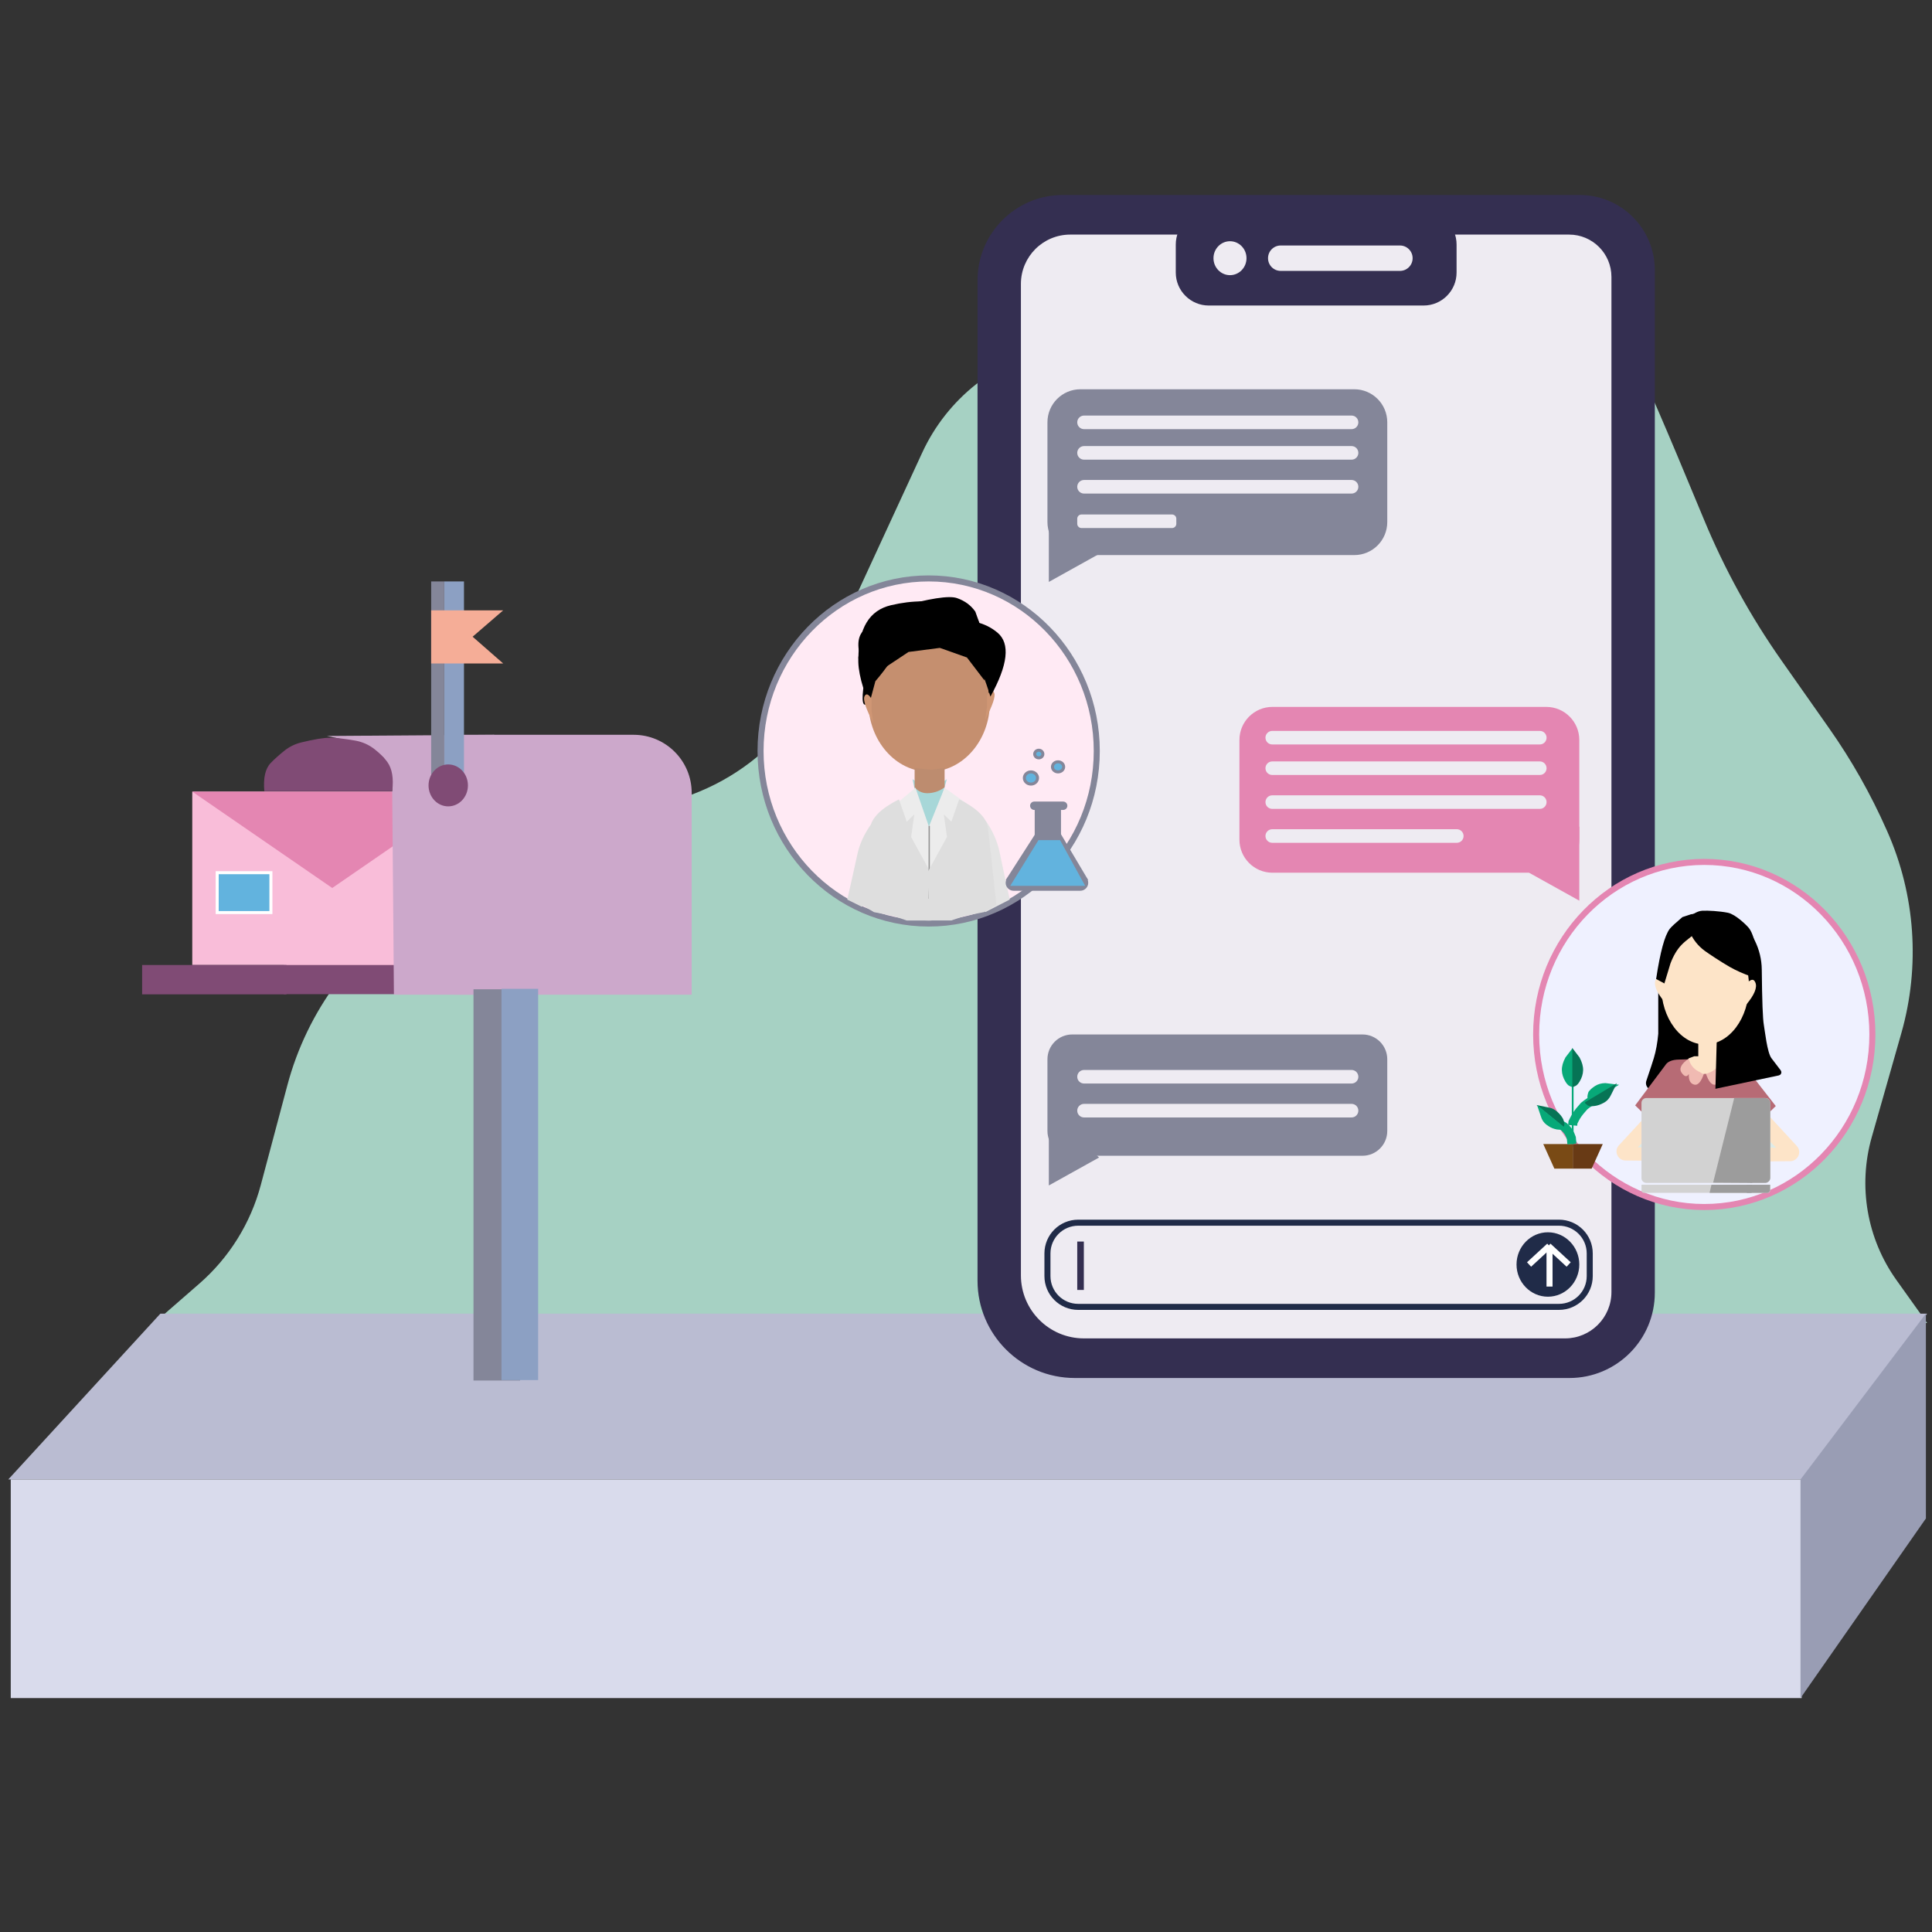 <?xml version="1.0" encoding="UTF-8" standalone="no"?>
<!DOCTYPE svg PUBLIC "-//W3C//DTD SVG 1.1//EN" "http://www.w3.org/Graphics/SVG/1.1/DTD/svg11.dtd">
<svg version="1.1" xmlns="http://www.w3.org/2000/svg" xmlns:xlink="http://www.w3.org/1999/xlink" preserveAspectRatio="xMidYMid meet" viewBox="0 0 640 640" width="640" height="640"><rect x="0" y="0" width="640" height="640" fill="#333333" stroke="none"/><defs><path d="M95.2 359.48C98.47 347.19 104.06 335.64 111.66 325.45C120.59 313.47 132.23 297.83 140.25 287.07C150.28 273.62 166.37 266.09 183.11 267C196.45 267.73 190.27 267.39 198.77 267.85C229.57 269.53 258.28 252.24 271.21 224.23C280.7 203.68 294.36 174.08 305.5 149.94C313.77 132.03 330.07 119.12 349.4 115.17C328.9 119.36 339.26 117.24 380.47 108.82C440.32 96.59 503.11 59.85 544.45 112.22C546.18 114.4 540.85 119.17 542.5 121.45C544.05 123.58 551.36 140.45 564.44 172.05C571.25 188.5 579.86 204.16 590.09 218.73C595.5 226.42 599.73 232.44 605.99 241.35C613.38 251.86 619.72 263.08 624.92 274.83C627.86 281.46 623.55 271.74 625.17 275.38C634.5 296.44 636.15 320.11 629.84 342.26C626.42 354.28 623.95 362.96 620.04 376.7C615.43 392.9 618.43 410.31 628.21 424.02C629.57 425.92 632.95 430.67 638.38 438.27L49.53 439.59C58.32 431.93 63.81 427.15 66.01 425.24C75.91 416.62 83.01 405.24 86.39 392.55C89.14 382.22 92.4 369.99 95.2 359.48Z" id="a27FLpqec"></path><path d="M53.13 435.16L638.38 435.16L597.87 490.09L2.74 490.09L53.13 435.16Z" id="belrPc8n"></path><path d="M523.3 64.59C537.04 64.59 548.18 75.73 548.18 89.47C548.18 162.87 548.18 355.49 548.18 428.22C548.18 443.82 535.53 456.48 519.92 456.48C480.7 456.48 394.47 456.48 356.04 456.48C338.24 456.48 323.82 442.06 323.82 424.26C323.82 352.33 323.82 165.58 323.82 92.86C323.82 77.25 336.48 64.59 352.09 64.59C391.3 64.59 483.41 64.59 523.3 64.59Z" id="lBPfnuBpB"></path><path d="M519.79 77.71C527.53 77.71 533.81 83.99 533.81 91.73C533.81 162.06 533.81 357.95 533.81 428C533.81 436.49 526.93 443.36 518.45 443.36C482.4 443.36 394.02 443.36 359.07 443.36C347.54 443.36 338.19 434.01 338.19 422.48C338.19 353.53 338.19 163.91 338.19 94.05C338.19 85.03 345.51 77.71 354.54 77.71C390.39 77.71 483.47 77.71 519.79 77.71Z" id="gCmN3DpGI"></path><path d="M471.57 70.06C477.61 70.06 482.51 74.96 482.51 81C482.51 85.04 482.51 86.23 482.51 90.28C482.51 96.32 477.61 101.21 471.57 101.21C455.15 101.21 416.85 101.21 400.43 101.21C394.39 101.21 389.49 96.32 389.49 90.28C389.49 86.23 389.49 85.04 389.49 81C389.49 74.96 394.39 70.06 400.43 70.06C416.85 70.06 455.15 70.06 471.57 70.06Z" id="i14LwVudDq"></path><path d="M412.92 85.53C412.92 88.63 410.47 91.15 407.45 91.15C404.43 91.15 401.98 88.63 401.98 85.53C401.98 82.43 404.43 79.91 407.45 79.91C410.47 79.91 412.92 82.43 412.92 85.53Z" id="c14z0hE7uu"></path><path d="M463.74 81.32C466.07 81.32 467.95 83.2 467.95 85.53C467.95 86.37 467.95 84.69 467.95 85.53C467.95 87.86 466.07 89.74 463.74 89.74C455 89.74 433 89.74 424.26 89.74C421.93 89.74 420.05 87.86 420.05 85.53C420.05 84.69 420.05 86.37 420.05 85.53C420.05 83.2 421.93 81.32 424.26 81.32C433 81.32 455 81.32 463.74 81.32Z" id="e1pknTDFCH"></path><path d="M516.42 405.03C522.06 405.03 526.62 409.59 526.62 415.22C526.62 418.76 526.62 419.19 526.62 422.73C526.62 428.36 522.06 432.92 516.42 432.92C482.53 432.92 391.06 432.92 357.17 432.92C351.54 432.92 346.98 428.36 346.98 422.73C346.98 419.19 346.98 418.76 346.98 415.22C346.98 409.59 351.54 405.03 357.17 405.03C391.06 405.03 482.53 405.03 516.42 405.03Z" id="e376dVV3jp"></path><path d="M523.16 418.88C523.16 424.77 518.5 429.55 512.77 429.55C507.03 429.55 502.37 424.77 502.37 418.88C502.37 413 507.03 408.21 512.77 408.21C518.5 408.21 523.16 413 523.16 418.88Z" id="bw3ndw7lR"></path><path d="M513.3 426.19L513.3 412.95L513.3 426.19Z" id="bIS0faX9i"></path><path d="M519.64 418.88L512.94 412.71L519.64 418.88Z" id="c1NG7OwTu0"></path><path d="M506.52 418.88L513.22 412.71L506.52 418.88Z" id="a32uPGavJr"></path><path d="M356.85 411.28L359.04 411.28L359.04 427.31L356.85 427.31L356.85 411.28Z" id="e16k7fAQP"></path><path d="M448.62 128.95C454.66 128.95 459.55 133.85 459.55 139.89C459.55 148.69 459.55 164.14 459.55 172.94C459.55 178.98 454.66 183.88 448.62 183.88C428.29 183.88 378.24 183.88 357.91 183.88C351.87 183.88 346.98 178.98 346.98 172.94C346.98 164.14 346.98 148.69 346.98 139.89C346.98 133.85 351.87 128.95 357.91 128.95C378.24 128.95 428.29 128.95 448.62 128.95Z" id="cvGQbDc3Z"></path><path d="M512.22 234.17C518.26 234.17 523.16 239.07 523.16 245.11C523.16 253.91 523.16 269.36 523.16 278.16C523.16 284.2 518.26 289.1 512.22 289.1C491.89 289.1 441.85 289.1 421.52 289.1C415.48 289.1 410.58 284.2 410.58 278.16C410.58 269.36 410.58 253.91 410.58 245.11C410.58 239.07 415.48 234.17 421.52 234.17C441.85 234.17 491.89 234.17 512.22 234.17Z" id="d1fLEfKb3i"></path><path d="" id="a4arGqowzK"></path><path d="M506.52 289.1L523.16 298.36L523.16 273.77L506.52 289.1Z" id="f4nyndzXpj"></path><path d="M364.08 183.51L347.44 192.77L347.44 168.18L364.08 183.51Z" id="ajPrrSNmK"></path><path d="M619.25 342.68C619.25 373.68 594.75 398.84 564.56 398.84C534.38 398.84 509.87 373.68 509.87 342.68C509.87 311.69 534.38 286.52 564.56 286.52C594.75 286.52 619.25 311.69 619.25 342.68Z" id="hURRZy5L8"></path><path d="M362.32 248.77C362.32 279.77 337.81 304.93 307.63 304.93C277.44 304.93 252.94 279.77 252.94 248.77C252.94 217.77 277.44 192.61 307.63 192.61C337.81 192.61 362.32 217.77 362.32 248.77Z" id="a2fw0cQtxj"></path><path d="M447.73 137.66C448.97 137.66 449.97 138.67 449.97 139.91C449.97 140.36 449.97 139.46 449.97 139.91C449.97 141.15 448.97 142.16 447.73 142.16C429.55 142.16 377.27 142.16 359.1 142.16C357.86 142.16 356.85 141.15 356.85 139.91C356.85 139.46 356.85 140.36 356.85 139.91C356.85 138.67 357.86 137.66 359.1 137.66C377.27 137.66 429.55 137.66 447.73 137.66Z" id="i11mVt4Wxf"></path><path d="M447.73 147.77C448.97 147.77 449.97 148.78 449.97 150.02C449.97 150.47 449.97 149.57 449.97 150.02C449.97 151.26 448.97 152.27 447.73 152.27C429.55 152.27 377.27 152.27 359.1 152.27C357.86 152.27 356.85 151.26 356.85 150.02C356.85 149.57 356.85 150.47 356.85 150.02C356.85 148.78 357.86 147.77 359.1 147.77C377.27 147.77 429.55 147.77 447.73 147.77Z" id="cdoDccSIi"></path><path d="M388.26 170.43C389.04 170.43 389.67 171.06 389.67 171.83C389.67 172.45 389.67 172.89 389.67 173.51C389.67 174.29 389.04 174.92 388.26 174.92C381.98 174.92 364.54 174.92 358.26 174.92C357.48 174.92 356.85 174.29 356.85 173.51C356.85 172.89 356.85 172.45 356.85 171.83C356.85 171.06 357.48 170.43 358.26 170.43C364.54 170.43 381.98 170.43 388.26 170.43Z" id="fJB5AFjvB"></path><path d="M447.73 159C448.97 159 449.97 160.01 449.97 161.25C449.97 161.7 449.97 160.8 449.97 161.25C449.97 162.49 448.97 163.5 447.73 163.5C429.55 163.5 377.27 163.5 359.1 163.5C357.86 163.5 356.85 162.49 356.85 161.25C356.85 160.8 356.85 161.7 356.85 161.25C356.85 160.01 357.86 159 359.1 159C377.27 159 429.55 159 447.73 159Z" id="eolNXvUa3"></path><path d="M510.08 242.12C511.32 242.12 512.32 243.13 512.32 244.37C512.32 244.82 512.32 243.92 512.32 244.37C512.32 245.61 511.32 246.61 510.08 246.61C491.9 246.61 439.62 246.61 421.45 246.61C420.21 246.61 419.2 245.61 419.2 244.37C419.2 243.92 419.2 244.82 419.2 244.37C419.2 243.13 420.21 242.12 421.45 242.12C439.62 242.12 491.9 242.12 510.08 242.12Z" id="ajLoAG4Ps"></path><path d="M510.08 252.23C511.32 252.23 512.32 253.24 512.32 254.48C512.32 254.93 512.32 254.03 512.32 254.48C512.32 255.72 511.32 256.72 510.08 256.72C491.9 256.72 439.62 256.72 421.45 256.72C420.21 256.72 419.2 255.72 419.2 254.48C419.2 254.03 419.2 254.93 419.2 254.48C419.2 253.24 420.21 252.23 421.45 252.23C439.62 252.23 491.9 252.23 510.08 252.23Z" id="c1amOjRejJ"></path><path d="M510.08 263.46C511.32 263.46 512.32 264.47 512.32 265.71C512.32 266.16 512.32 265.26 512.32 265.71C512.32 266.95 511.32 267.95 510.08 267.95C491.9 267.95 439.62 267.95 421.45 267.95C420.21 267.95 419.2 266.95 419.2 265.71C419.2 265.26 419.2 266.16 419.2 265.71C419.2 264.47 420.21 263.46 421.45 263.46C439.62 263.46 491.9 263.46 510.08 263.46Z" id="a56lVexWi"></path><path d="M482.59 274.69C483.83 274.69 484.83 275.7 484.83 276.94C484.83 277.39 484.83 276.49 484.83 276.94C484.83 278.18 483.83 279.19 482.59 279.19C469.91 279.19 434.12 279.19 421.45 279.19C420.21 279.19 419.2 278.18 419.2 276.94C419.2 276.49 419.2 277.39 419.2 276.94C419.2 275.7 420.21 274.69 421.45 274.69C434.12 274.69 469.91 274.69 482.59 274.69Z" id="c3UMSR75IE"></path><path d="M451.34 342.68C455.88 342.68 459.55 346.36 459.55 350.9C459.55 357.29 459.55 368.25 459.55 374.64C459.55 379.18 455.88 382.86 451.34 382.86C430.47 382.86 376.06 382.86 355.19 382.86C350.65 382.86 346.98 379.18 346.98 374.64C346.98 368.25 346.98 357.29 346.98 350.9C346.98 346.36 350.65 342.68 355.19 342.68C376.06 342.68 430.47 342.68 451.34 342.68Z" id="a9VzfHYIPt"></path><path d="M364.08 383.44L347.44 392.7L347.44 368.11L364.08 383.44Z" id="baMtyJdP3"></path><path d="M447.73 354.44C448.97 354.44 449.97 355.45 449.97 356.69C449.97 357.14 449.97 356.24 449.97 356.69C449.97 357.93 448.97 358.93 447.73 358.93C429.55 358.93 377.27 358.93 359.1 358.93C357.86 358.93 356.85 357.93 356.85 356.69C356.85 356.24 356.85 357.14 356.85 356.69C356.85 355.45 357.86 354.44 359.1 354.44C377.27 354.44 429.55 354.44 447.73 354.44Z" id="csSMl0JI1"></path><path d="M447.73 365.67C448.97 365.67 449.97 366.68 449.97 367.92C449.97 368.37 449.97 367.47 449.97 367.92C449.97 369.16 448.97 370.17 447.73 370.17C429.55 370.17 377.27 370.17 359.1 370.17C357.86 370.17 356.85 369.16 356.85 367.92C356.85 367.47 356.85 368.37 356.85 367.92C356.85 366.68 357.86 365.67 359.1 365.67C377.27 365.67 429.55 365.67 447.73 365.67Z" id="i5Y0SFPlSq"></path><path d="M619.25 342.68C619.25 373.68 594.75 398.84 564.56 398.84C534.38 398.84 509.87 373.68 509.87 342.68C509.87 311.69 534.38 286.52 564.56 286.52C594.75 286.52 619.25 311.69 619.25 342.68Z" id="c47KeljiMp"></path><path d="M547.9 384.52C542.87 384.47 539.73 384.45 538.47 384.43C535.87 384.41 534.52 381.3 536.29 379.39C537.84 377.71 541.71 373.53 547.9 366.83L547.9 384.52Z" id="aPS5SSd6X"></path><path d="M543.77 392.46L586.43 392.46C586.43 393.46 586.43 394.08 586.43 394.33C586.43 394.78 586.07 395.15 585.62 395.15C577.25 395.15 552.96 395.15 544.59 395.15C544.14 395.15 543.77 394.78 543.77 394.33C543.77 394.08 543.77 393.46 543.77 392.46Z" id="a5VD6hpmWc"></path><path d="M578.49 392.46L586.37 392.46C586.37 393.36 586.37 393.92 586.36 394.15C586.36 394.7 585.92 395.15 585.36 395.15C584.99 395.15 584.06 395.15 582.58 395.15C580.57 395.15 579.31 395.15 578.81 395.15C578.63 395.15 578.49 395.01 578.49 394.84C578.49 394.52 578.49 393.73 578.49 392.46Z" id="c52i6IIgOI"></path><path d="M580.25 392.46L580.25 395.15L566.32 395.15L566.94 392.46L580.25 392.46Z" id="c17DXZeCSK"></path><path d="M554.99 324.82L570.12 324.82L570.12 326.74L554.99 326.74L554.99 324.82Z" id="c1dQuOtLj9"></path><path d="M546.84 380.05L542.53 380.05L546.84 375.78L546.84 380.05Z" id="kbM1L1jlM"></path><path d="M583.61 384.74C588.63 384.7 591.77 384.67 593.03 384.66C595.64 384.63 596.98 381.53 595.21 379.61C593.66 377.94 589.8 373.75 583.61 367.05L583.61 384.74Z" id="dVnTluxhT"></path><path d="M584.04 380.17L588.36 380.17L584.04 375.9L584.04 380.17Z" id="b1xOLJHi66"></path><path d="M567.09 346.39C557.28 353.78 551.15 358.4 548.7 360.24C547.25 361.34 545.27 359.9 545.85 358.18C547.1 354.5 547.93 351.98 548.34 350.62C549.05 348.24 549.55 345.52 549.82 342.47L549.82 328.93L567.09 346.39Z" id="bXdvDPRUp"></path><path d="M547.9 368.09L565.36 367.93L565 350.64C561.52 350.85 558.6 350.97 556.26 350.99C553.92 351.02 552.37 351.65 551.63 352.9L541.67 366.18L546.4 370.76L547.9 368.09Z" id="bPfaDvQpE"></path><path d="M582.02 368.32L564.56 368.16L564.92 350.86C568.41 350.97 571.32 351.03 573.66 351.06C576.01 351.08 577.71 352.14 578.77 354.24L588.25 366.4L583.52 370.98L582.02 368.32Z" id="a18VQiluJm"></path><path d="M562.58 344.85L569.1 344.85L569.1 354.04L562.58 354.04L562.58 344.85Z" id="b1P6fWvsLf"></path><path d="M564.56 355.36C563.6 358.31 562.49 359.62 561.21 359.29C559.93 358.97 559.34 357.79 559.45 355.77C558.81 356.86 558.01 356.72 557.06 355.36C556.1 353.99 556.9 352.42 559.45 350.64L564.56 355.36Z" id="cSFAEOQ3a"></path><path d="M565 355.36C565.96 358.31 567.08 359.62 568.36 359.29C569.63 358.97 570.22 357.79 570.12 355.77C570.75 356.86 571.55 356.72 572.51 355.36C573.47 353.99 572.67 352.42 570.12 350.64L565 355.36Z" id="arrmnRGIJ"></path><path d="M562.62 354.91C564.37 355.84 565.46 355.73 565.92 354.59L565.72 349.9L561.23 349.9L559.39 350.59C559.8 352.54 560.88 353.98 562.62 354.91Z" id="b7awu7I2c9"></path><path d="M566.69 355.13C564.79 356.06 563.59 355.95 563.09 354.81L563.32 350.13L568.21 350.13L570.21 350.82C569.76 352.76 568.59 354.2 566.69 355.13Z" id="c3izW2c3dB"></path><path d="M575.58 306.36C576.63 305.07 578.38 306.88 580.83 311.76C582.3 314.7 583.08 317.93 583.11 321.21C583.21 331.5 583.44 337.62 583.8 339.58C584.14 341.43 584.87 348.75 586.39 350.81C587.26 351.99 588.3 353.35 589.5 354.89C589.74 355.21 589.57 355.67 589.18 355.75C586.46 356.33 579.66 357.76 568.77 360.06C568.98 352.24 569.12 347.35 569.17 345.4C569.17 345.23 569.22 345.07 569.29 344.93C570.16 343.35 572.31 339.4 575.75 333.08L578.26 328.75L581.13 324.61L578.99 325.51L578.99 322.35L578.26 319.62C574.66 319.06 572.18 318.55 570.82 318.09C568.77 317.41 565.43 314.86 563.81 313.5C562.74 312.6 561.34 310.52 559.62 307.28C568.5 308.82 573.82 308.51 575.58 306.36Z" id="actcAkOd7"></path><path d="M579.36 326.62C579.36 337.31 572.85 345.99 564.83 345.99C556.81 345.99 550.3 337.31 550.3 326.62C550.3 315.93 556.81 307.25 564.83 307.25C572.85 307.25 579.36 315.93 579.36 326.62Z" id="b4DaRPpYGF"></path><path d="M555.19 329.44L551.39 331.9C548.77 328.73 547.77 326.32 548.41 324.68C549.05 323.04 550.36 323.53 552.35 326.15L555.19 329.44Z" id="deORWKzTr"></path><path d="M574.73 330.28L578.53 332.73C581.16 329.56 582.15 327.16 581.51 325.52C580.87 323.88 579.56 324.37 577.57 326.99L574.73 330.28Z" id="c5s625w7qH"></path><path d="M551.05 325.05L552.89 318.98C553.9 316.32 555.16 314.21 556.66 312.66C558.17 311.11 560.93 309 564.94 306.34C564.66 305.61 564.49 305.15 564.42 304.97C563.95 303.73 562.68 302.99 561.37 303.19C561.22 303.21 560.85 303.27 560.25 303.36L557.56 304.25C555.29 306.19 553.94 307.44 553.52 308C551.92 310.11 550.47 315.45 549.16 324.03L551.05 325.05Z" id="edJDLwWmW"></path><path d="M560.93 304.38L572.47 303.82L580.13 315.11L580.46 323.06C577.82 322.17 575.42 321.1 573.25 319.87C570.54 318.33 566.1 315.39 564.94 314.52C562.85 312.95 561.29 310.99 560.25 308.63L560.93 304.38Z" id="b2wczvyBzn"></path><path d="M584.83 363.75C585.71 363.75 586.42 364.46 586.42 365.34C586.42 370.64 586.42 384.96 586.42 390.26C586.42 391.13 585.71 391.85 584.83 391.85C576.62 391.85 553.56 391.85 545.35 391.85C544.47 391.85 543.76 391.13 543.76 390.26C543.76 384.96 543.76 370.64 543.76 365.34C543.76 364.46 544.47 363.75 545.35 363.75C553.56 363.75 576.62 363.75 584.83 363.75Z" id="c2vvsnTaA5"></path><path d="M558.52 307.97L574.28 317.56L581.7 316.43C580.93 311.97 580.02 309.08 578.97 307.76C578.24 306.84 574.62 303.31 572.27 302.85C569.57 302.31 565.75 302.09 563.92 302.19C562.26 302.28 560.5 303.62 558.96 304.9C558.39 305.38 557.2 306.4 555.4 307.97L558.52 307.97Z" id="i5N5hLQ2JK"></path><path d="M567.49 391.77L574.48 363.75L580.07 363.75C580.63 378.13 580.98 387.11 581.12 390.71C581.14 391.33 580.64 391.85 580.02 391.85C578.35 391.84 574.17 391.81 567.49 391.77Z" id="d3gedXSlIp"></path><path d="M584.7 363.75C585.65 363.75 586.42 364.52 586.42 365.46C586.42 370.74 586.42 384.85 586.42 390.13C586.42 391.08 585.65 391.84 584.7 391.84C583.62 391.84 581.46 391.84 580.22 391.84C579.71 391.84 579.3 391.43 579.3 390.93C579.3 385.49 579.3 370.1 579.3 364.67C579.3 364.16 579.71 363.75 580.22 363.75C581.46 363.75 583.62 363.75 584.7 363.75Z" id="j3TwSRgmHl"></path><path d="M511.23 378.99L514.9 387.12L521.12 387.12L521.12 378.99L511.23 378.99Z" id="b3dARLsik"></path><path d="M530.93 378.99L527.26 387.12L521.04 387.12L521.04 378.99L530.93 378.99Z" id="e3kyHc5idk"></path><path d="M520.68 359.16L521.26 359.16L521.26 379.03L520.68 379.03L520.68 359.16Z" id="a2qzt4Nn7D"></path><path d="M520.97 360.13C520.6 360.05 520.22 359.9 519.82 359.69C519.43 359.48 519.01 359.03 518.58 358.32C517.82 357.07 517.42 355.81 517.39 354.52C517.35 353.23 517.75 351.82 518.58 350.28L520.97 347.16L520.97 358.32L520.97 360.13Z" id="d4bIK6zCf9"></path><path d="M520.85 360.13C521.21 360.05 521.59 359.9 521.99 359.69C522.39 359.48 522.8 359.03 523.24 358.32C524 357.07 524.4 355.81 524.43 354.52C524.46 353.23 524.06 351.82 523.24 350.28L520.85 347.16L520.85 358.32L520.85 360.13Z" id="a20lYHQpu"></path><path d="M520.97 372.79L521.06 371.8L521.55 370.81L522.03 369.91L522.61 369.02L523.29 368.12L523.97 367.33L524.74 366.43L525.61 365.74L526.48 365.14L527.45 364.65L528.42 364.15" id="a7f0Vtxngb"></path><path d="M525.89 363.82C525.79 363.27 525.9 362.56 526.21 361.71C526.66 361.05 527.37 360.4 528.35 359.77C529.32 359.14 530.47 358.81 531.8 358.79L536.32 359.35C532.03 361.91 529.34 363.5 528.27 364.14C528.27 364.14 527.1 364.83 527.1 364.83C526.94 364.93 526.84 364.99 526.63 365.12C526.45 365.22 526.23 365.14 526.16 364.95C526.05 364.6 525.96 364.23 525.89 363.82Z" id="bNSPQCo8Q"></path><path d="M517.14 372.7L518.01 373.19L518.78 373.89L519.65 374.98L520.14 375.98L520.53 376.97L520.62 377.96L520.72 378.96" id="h5FKqN9lUo"></path><path d="M518.12 373C518.29 372.47 518.2 371.72 517.83 370.74C517.41 369.89 516.76 369.08 515.89 368.31C515.01 367.54 514.17 367.09 513.38 366.96L508.98 366.06C512.57 368.98 514.81 370.8 515.71 371.53C515.71 371.53 517.87 373.29 517.87 373.29C517.91 373.32 517.56 373.04 517.75 373.19C517.88 373.3 518.08 373.22 518.1 373.05C518.1 373.05 518.1 373.03 518.12 373Z" id="e1kcnRXc2J"></path><path d="M517.26 374C516.8 374.29 516.04 374.28 514.98 373.97C514.13 373.75 513.24 373.28 512.31 372.59C511.38 371.89 510.76 370.96 510.43 369.79L509.17 366.06C512.76 368.97 515.01 370.8 515.91 371.53C515.91 371.53 518.07 373.29 518.07 373.29C518.11 373.32 517.76 373.03 517.95 373.19C518.09 373.3 518.07 373.53 517.9 373.61C517.78 373.68 517.56 373.81 517.26 374Z" id="gVvGw67g7"></path><path d="M525.79 366.05C526.24 366.43 527.05 366.54 528.23 366.37C529.17 366.26 530.18 365.91 531.28 365.31C532.38 364.71 533.18 363.81 533.71 362.62L535.6 358.83C531.33 361.38 528.67 362.98 527.6 363.62C527.6 363.62 525.02 365.16 525.02 365.16C524.98 365.19 525.4 364.93 525.17 365.07C525 365.17 524.99 365.42 525.16 365.53C525.28 365.62 525.49 365.79 525.79 366.05Z" id="a16l3tlFJp"></path><path d="M362.32 248.77C362.32 279.77 337.81 304.93 307.63 304.93C277.44 304.93 252.94 279.77 252.94 248.77C252.94 217.77 277.44 192.61 307.63 192.61C337.81 192.61 362.32 217.77 362.32 248.77Z" id="b2jRYgizcD"></path><path d="M307.98 262.26L313.67 258.1L306.99 281.23L302.29 258.1L307.98 262.26Z" id="f3vFkwUJL"></path><path d="M327.92 232.57C327.92 245.31 318.9 255.65 307.79 255.65C296.69 255.65 287.67 245.31 287.67 232.57C287.67 219.84 296.69 209.5 307.79 209.5C318.9 209.5 327.92 219.84 327.92 232.57Z" id="b6FgH0Kzm"></path><path d="M308.56 254.98L312.91 254.43L312.91 260.79C311.46 261.93 309.75 262.58 307.79 262.74C305.82 262.9 304.22 262.25 302.98 260.79L302.98 254.43L308.56 254.98Z" id="d1kAnDuhNm"></path><path d="M284.2 226.55C281.7 223.19 282.95 219.73 287.96 216.17" id="alY5NXO5b"></path><path d="M289.98 225.66C294.02 220.92 296.33 217.36 296.91 214.99C297.78 211.43 310.2 212.91 318.93 212.39C324.75 212.04 327.61 218.61 327.53 232.09C327.54 232.09 327.55 232.08 327.55 232.08C328.84 231.22 329.37 229.58 328.83 228.13C326.18 221 324.68 215.75 324.35 212.39C323.97 208.49 321.85 207.57 318 209.65C309.72 207.47 302.4 207.97 296.05 211.13C286.51 215.88 286.8 220.62 285.94 228.33C285.36 233.47 286.13 234.73 288.25 232.09L289.98 225.66Z" id="aPh8jKNHa"></path><path d="M288.72 235.35L289.31 239.57C286.82 234.76 285.84 231.8 286.36 230.69C286.89 229.57 287.67 229.85 288.72 231.52L288.72 235.35Z" id="c15tl06Eh"></path><path d="M326.97 234.17L326.37 238.38C328.87 233.58 329.85 230.61 329.33 229.5C328.8 228.39 328.02 228.66 326.97 230.34L326.97 234.17Z" id="bckEsbHPE"></path><path d="M330.46 209.6C334.7 213.19 333.91 220.24 328.09 230.75C326.45 225.37 324.2 219.6 321.33 213.45C318.46 207.3 316 204.86 313.95 206.14C320.72 204.86 326.22 206.02 330.46 209.6Z" id="e1jrpqG2e"></path><path d="M302.31 213.1L327.62 217.11C326.63 212.53 325.44 208.67 324.05 205.54C322.66 202.4 319.7 200.72 315.18 200.48C308.98 198.79 302.31 198.79 295.16 200.48C288.01 202.16 284.41 208.07 284.35 218.19L302.31 213.1Z" id="aEobRMoGD"></path><path d="M293.16 219.91L286.02 228.04C283.91 221.3 283.77 216.48 285.58 213.59C287.39 210.7 288.63 210.7 289.3 213.59L293.16 219.91Z" id="b3iuUkhxOp"></path><path d="M290.27 216.15L297.2 206.09C294.51 205.89 291.52 206.38 288.25 207.57C284.97 208.76 283.76 211.62 284.61 216.15L290.27 216.15Z" id="a1EyVKiJK1"></path><path d="M295.76 206.43L311.35 205.23L326.95 209.93L326.09 225.37L320.31 217.8L311.35 214.62L300.96 215.97L292.87 221.34L295.76 206.43Z" id="a19OcSUKT"></path><path d="M301.71 208.42L322.43 209.5L324.83 207.47L323.09 202.61C321.65 200.54 319.62 199.04 317.02 198.13C314.42 197.21 307.81 198.24 297.2 201.23L301.71 208.42Z" id="b4TuOvMp3I"></path><path d="M307.89 274.3L307.89 290.69L301.14 278.16L302.35 271.26L300.23 274.3L297.2 266L303.26 260.96L307.89 274.3Z" id="ecIMR2Wpd"></path><path d="M307.52 274.3L307.52 290.69L315.37 278.16L313.96 271.26L316.42 274.3L319.94 266L312.9 260.96L307.52 274.3Z" id="a2KDeEqw4P"></path><path d="M300.38 272.21L302.87 269.77L301.82 277.26L308.37 289.19L308.37 304.93L300.38 304.93L295.92 303.42L289.51 302.16L285.45 299.75C286.93 286.14 287.86 277.66 288.25 274.33C288.63 270.99 291.81 267.81 297.78 264.8L300.38 272.21Z" id="j1QLg3xO1"></path><path d="M307.6 273.58L308.03 273.58L308.03 297.7L307.6 297.7L307.6 273.58Z" id="iP6lbDAg"></path><path d="M289.51 298L285.45 300.36L280.67 298C282.16 291.45 283.27 286.44 284.02 282.99C284.76 279.53 286.32 276.16 288.68 272.88L289.51 298Z" id="a6juR40GEy"></path><path d="M326.37 302.16L334.49 298C333 291.16 331.89 285.94 331.14 282.34C330.4 278.73 328.85 275.22 326.48 271.8L326.37 302.16Z" id="bKfDCz4P1"></path><path d="M315.15 272.2L312.65 269.75L313.7 277.24L307.15 289.18L308.14 304.91L315.15 304.91L319.6 303.41L326.02 302.14L330.07 299.74C328.59 286.12 327.66 277.65 327.28 274.31C326.89 270.97 323.72 267.8 317.75 264.78L315.15 272.2Z" id="ajXweu7uI"></path><path d="M342.76 268.04L351.47 268.04L351.47 277.93L342.76 277.93L342.76 268.04Z" id="coYtDvdL"></path><path d="M360.49 291.55L333.14 291.55L347.34 269.41L360.49 291.55Z" id="f1zytVGq"></path><path d="M357.85 289.8C359.3 289.8 360.49 290.98 360.49 292.44C360.49 292.97 360.49 291.91 360.49 292.44C360.49 293.9 359.3 295.08 357.85 295.08C352.91 295.08 340.72 295.08 335.78 295.08C334.32 295.08 333.14 293.9 333.14 292.44C333.14 291.91 333.14 292.97 333.14 292.44C333.14 290.98 334.32 289.8 335.78 289.8C340.72 289.8 352.91 289.8 357.85 289.8Z" id="c4lTuqB7VU"></path><path d="M357.78 292.44L350.57 279.31L344.56 279.31L336.45 292.44L357.78 292.44Z" id="b1tody4er"></path><path d="M352.19 265.53C352.96 265.53 353.58 266.15 353.58 266.91C353.58 267.19 353.58 266.64 353.58 266.91C353.58 267.68 352.96 268.3 352.19 268.3C350 268.3 344.8 268.3 342.61 268.3C341.84 268.3 341.23 267.68 341.23 266.91C341.23 266.64 341.23 267.19 341.23 266.91C341.23 266.15 341.84 265.53 342.61 265.53C344.8 265.53 350 265.53 352.19 265.53Z" id="cB667fvkP"></path><path d="M343.7 257.72C343.7 258.83 342.72 259.74 341.51 259.74C340.31 259.74 339.33 258.83 339.33 257.72C339.33 256.61 340.31 255.7 341.51 255.7C342.72 255.7 343.7 256.61 343.7 257.72Z" id="b2h9HKeVCe"></path><path d="M345.46 249.79C345.46 250.49 344.86 251.05 344.11 251.05C343.36 251.05 342.76 250.49 342.76 249.79C342.76 249.09 343.36 248.52 344.11 248.52C344.86 248.52 345.46 249.09 345.46 249.79Z" id="i3ncobCWMp"></path><path d="M352.35 254.03C352.35 254.95 351.52 255.7 350.49 255.7C349.47 255.7 348.64 254.95 348.64 254.03C348.64 253.11 349.47 252.36 350.49 252.36C351.52 252.36 352.35 253.11 352.35 254.03Z" id="f19hZp1Xv"></path><path d="M150.44 243.41C182.15 243.41 201.98 243.41 209.9 243.41C220.52 243.41 229.13 252.02 229.13 262.63C229.13 271.55 229.13 293.84 229.13 329.5L150.44 329.5L150.44 243.41Z" id="c3n7PXgcX1"></path><path d="M94.02 262.61L132.12 262.61L132.12 329.34L94.01 329.34L94.02 262.61Z" id="bTKJX3rLQ"></path><path d="M63.69 262.23L156.43 262.23L156.43 319.67L63.69 319.67L63.69 262.23Z" id="f5G2edO04"></path><path d="M110.06 294.16L156.43 262.23L63.69 262.23L110.06 294.16Z" id="c5OHUUDJig"></path><path d="M129.89 258.01L127.12 251.05L120.97 246.48L108.31 243.8L163.71 243.41L163.71 329.5L130.49 329.5L129.89 258.01Z" id="bmzAN2csl"></path><path d="M147.18 192.61L153.7 192.61L153.7 262.05L147.18 262.05L147.18 192.61Z" id="b1dac3YcWu"></path><path d="M142.83 192.61L147.18 192.61L147.18 262.05L142.83 262.05L142.83 192.61Z" id="a838tqQCZ6"></path><path d="M155.01 260.18C155.01 264.01 152.08 267.12 148.48 267.12C144.88 267.12 141.96 264.01 141.96 260.18C141.96 256.34 144.88 253.23 148.48 253.23C152.08 253.23 155.01 256.34 155.01 260.18Z" id="f6Cz3x3dIO"></path><path d="M166.68 202.19L156.56 210.92L166.68 219.78L142.83 219.78L142.83 202.19L166.68 202.19Z" id="amS4xGuX1"></path><path d="M156.85 327.71L172.3 327.71L172.3 457.32L156.85 457.32L156.85 327.71Z" id="boYz1wNO4"></path><path d="M166.13 327.56L178.27 327.56L178.27 457.17L166.13 457.17L166.13 327.56Z" id="d3mcK6XwBT"></path><path d="M71.95 289.09L89.74 289.09L89.74 302.3L71.95 302.3L71.95 289.09Z" id="atPJ5D9W"></path><path d="M47.08 319.67L94.89 319.67L94.89 329.39L47.08 329.39L47.08 319.67Z" id="h6PrCzQ"></path><path d="M89.66 252.77C90.82 251.55 92.33 250.2 94.16 248.72C95.8 247.4 97.71 246.45 99.75 245.95C103.98 244.91 107.17 244.39 109.3 244.39C111.3 244.39 114.11 244.71 117.72 245.34C120.03 245.75 122.21 246.72 124.06 248.17C125.87 249.58 127.28 250.99 128.29 252.39C129.91 254.64 130.45 257.87 129.93 262.08L87.56 262.08C87.18 257.73 87.87 254.63 89.66 252.77Z" id="c9bVne98O"></path><path d="M3.56 490.09L596.83 490.09L596.83 562.51L3.56 562.51L3.56 490.09Z" id="a8szhFtnD"></path><path d="M637.98 503.01L637.98 435.16L596.44 490.09L596.44 562.51L637.98 503.01Z" id="d597LyVFND"></path></defs><g><g><g><use xlink:href="#a27FLpqec" opacity="1" fill="#a6d1c3" fill-opacity="1"></use><g><use xlink:href="#a27FLpqec" opacity="1" fill-opacity="0" stroke="#ffffff" stroke-width="0" stroke-opacity="1"></use></g></g><g><use xlink:href="#belrPc8n" opacity="1" fill="#babcd2" fill-opacity="1"></use></g><g><use xlink:href="#lBPfnuBpB" opacity="1" fill="#342f51" fill-opacity="1"></use></g><g><use xlink:href="#gCmN3DpGI" opacity="1" fill="#eeebf2" fill-opacity="1"></use></g><g><use xlink:href="#i14LwVudDq" opacity="1" fill="#342f51" fill-opacity="1"></use></g><g><use xlink:href="#c14z0hE7uu" opacity="1" fill="#eeebf2" fill-opacity="1"></use></g><g><use xlink:href="#e1pknTDFCH" opacity="1" fill="#eeebf2" fill-opacity="1"></use></g><g><use xlink:href="#e376dVV3jp" opacity="1" fill="#332f51" fill-opacity="0"></use><g><use xlink:href="#e376dVV3jp" opacity="1" fill-opacity="0" stroke="#202b48" stroke-width="2" stroke-opacity="1"></use></g></g><g><use xlink:href="#bw3ndw7lR" opacity="1" fill="#202b48" fill-opacity="1"></use><g><use xlink:href="#bw3ndw7lR" opacity="1" fill-opacity="0" stroke="#202b48" stroke-width="0" stroke-opacity="1"></use></g></g><g><g><use xlink:href="#bIS0faX9i" opacity="1" fill-opacity="0" stroke="#ffffff" stroke-width="2" stroke-opacity="1"></use></g></g><g><g><use xlink:href="#c1NG7OwTu0" opacity="1" fill-opacity="0" stroke="#ffffff" stroke-width="2" stroke-opacity="1"></use></g></g><g><g><use xlink:href="#a32uPGavJr" opacity="1" fill-opacity="0" stroke="#ffffff" stroke-width="2" stroke-opacity="1"></use></g></g><g><use xlink:href="#e16k7fAQP" opacity="1" fill="#342f51" fill-opacity="1"></use></g><g><use xlink:href="#cvGQbDc3Z" opacity="1" fill="#848699" fill-opacity="1"></use></g><g><use xlink:href="#d1fLEfKb3i" opacity="1" fill="#e486b2" fill-opacity="1"></use></g><g><g><use xlink:href="#a4arGqowzK" opacity="1" fill-opacity="0" stroke="#ffffff" stroke-width="2" stroke-opacity="1"></use></g></g><g><use xlink:href="#f4nyndzXpj" opacity="1" fill="#e486b2" fill-opacity="1"></use><g><use xlink:href="#f4nyndzXpj" opacity="1" fill-opacity="0" stroke="#ffffff" stroke-width="0" stroke-opacity="1"></use></g></g><g><use xlink:href="#ajPrrSNmK" opacity="1" fill="#848699" fill-opacity="1"></use><g><use xlink:href="#ajPrrSNmK" opacity="1" fill-opacity="0" stroke="#ffffff" stroke-width="0" stroke-opacity="1"></use></g></g><g><use xlink:href="#hURRZy5L8" opacity="1" fill="#ffffff" fill-opacity="1"></use><g><use xlink:href="#hURRZy5L8" opacity="1" fill-opacity="0" stroke="#e486b2" stroke-width="4" stroke-opacity="1"></use></g></g><g><use xlink:href="#a2fw0cQtxj" opacity="1" fill="#ffffff" fill-opacity="1"></use><g><use xlink:href="#a2fw0cQtxj" opacity="1" fill-opacity="0" stroke="#848699" stroke-width="4" stroke-opacity="1"></use></g></g><g><use xlink:href="#i11mVt4Wxf" opacity="1" fill="#eeebf2" fill-opacity="1"></use></g><g><use xlink:href="#cdoDccSIi" opacity="1" fill="#eeebf2" fill-opacity="1"></use></g><g><use xlink:href="#fJB5AFjvB" opacity="1" fill="#eeebf2" fill-opacity="1"></use></g><g><use xlink:href="#eolNXvUa3" opacity="1" fill="#eeebf2" fill-opacity="1"></use></g><g><use xlink:href="#ajLoAG4Ps" opacity="1" fill="#eeebf2" fill-opacity="1"></use></g><g><use xlink:href="#c1amOjRejJ" opacity="1" fill="#eeebf2" fill-opacity="1"></use></g><g><use xlink:href="#a56lVexWi" opacity="1" fill="#eeebf2" fill-opacity="1"></use></g><g><use xlink:href="#c3UMSR75IE" opacity="1" fill="#eeebf2" fill-opacity="1"></use></g><g><use xlink:href="#a9VzfHYIPt" opacity="1" fill="#848699" fill-opacity="1"></use></g><g><use xlink:href="#baMtyJdP3" opacity="1" fill="#848699" fill-opacity="1"></use><g><use xlink:href="#baMtyJdP3" opacity="1" fill-opacity="0" stroke="#ffffff" stroke-width="0" stroke-opacity="1"></use></g></g><g><use xlink:href="#csSMl0JI1" opacity="1" fill="#eeebf2" fill-opacity="1"></use></g><g><use xlink:href="#i5Y0SFPlSq" opacity="1" fill="#eeebf2" fill-opacity="1"></use></g><g><use xlink:href="#c47KeljiMp" opacity="1" fill="#eff1ff" fill-opacity="1"></use></g><g><use xlink:href="#aPS5SSd6X" opacity="1" fill="#fde4c8" fill-opacity="1"></use><g><use xlink:href="#aPS5SSd6X" opacity="1" fill-opacity="0" stroke="#000000" stroke-width="0" stroke-opacity="1"></use></g></g><g><use xlink:href="#a5VD6hpmWc" opacity="1" fill="#d2d2d2" fill-opacity="1"></use></g><g><use xlink:href="#c52i6IIgOI" opacity="1" fill="#9c9c9c" fill-opacity="1"></use></g><g><use xlink:href="#c17DXZeCSK" opacity="1" fill="#9c9c9c" fill-opacity="1"></use><g><use xlink:href="#c17DXZeCSK" opacity="1" fill-opacity="0" stroke="#07a978" stroke-width="0" stroke-opacity="1"></use></g></g><g><use xlink:href="#c1dQuOtLj9" opacity="1" fill="#df4a63" fill-opacity="1"></use></g><g><use xlink:href="#kbM1L1jlM" opacity="1" fill="#dfebe7" fill-opacity="1"></use><g><use xlink:href="#kbM1L1jlM" opacity="1" fill-opacity="0" stroke="#000000" stroke-width="0" stroke-opacity="1"></use></g></g><g><use xlink:href="#dVnTluxhT" opacity="1" fill="#fde4c8" fill-opacity="1"></use><g><use xlink:href="#dVnTluxhT" opacity="1" fill-opacity="0" stroke="#000000" stroke-width="0" stroke-opacity="1"></use></g></g><g><use xlink:href="#b1xOLJHi66" opacity="1" fill="#dfebe7" fill-opacity="1"></use><g><use xlink:href="#b1xOLJHi66" opacity="1" fill-opacity="0" stroke="#000000" stroke-width="0" stroke-opacity="1"></use></g></g><g><use xlink:href="#bXdvDPRUp" opacity="1" fill="#000000" fill-opacity="1"></use><g><use xlink:href="#bXdvDPRUp" opacity="1" fill-opacity="0" stroke="#000000" stroke-width="1" stroke-opacity="1"></use></g></g><g><use xlink:href="#bPfaDvQpE" opacity="1" fill="#b76b75" fill-opacity="1"></use><g><use xlink:href="#bPfaDvQpE" opacity="1" fill-opacity="0" stroke="#000000" stroke-width="0" stroke-opacity="1"></use></g></g><g><use xlink:href="#a18VQiluJm" opacity="1" fill="#b76b75" fill-opacity="1"></use><g><use xlink:href="#a18VQiluJm" opacity="1" fill-opacity="0" stroke="#000000" stroke-width="0" stroke-opacity="1"></use></g></g><g><use xlink:href="#b1P6fWvsLf" opacity="1" fill="#fde4c8" fill-opacity="1"></use></g><g><use xlink:href="#cSFAEOQ3a" opacity="1" fill="#f0bab2" fill-opacity="1"></use><g><use xlink:href="#cSFAEOQ3a" opacity="1" fill-opacity="0" stroke="#000000" stroke-width="0" stroke-opacity="1"></use></g></g><g><use xlink:href="#arrmnRGIJ" opacity="1" fill="#f0bab2" fill-opacity="1"></use><g><use xlink:href="#arrmnRGIJ" opacity="1" fill-opacity="0" stroke="#000000" stroke-width="0" stroke-opacity="1"></use></g></g><g><use xlink:href="#b7awu7I2c9" opacity="1" fill="#fde4c8" fill-opacity="1"></use><g><use xlink:href="#b7awu7I2c9" opacity="1" fill-opacity="0" stroke="#000000" stroke-width="0" stroke-opacity="1"></use></g></g><g><use xlink:href="#c3izW2c3dB" opacity="1" fill="#fde4c8" fill-opacity="1"></use><g><use xlink:href="#c3izW2c3dB" opacity="1" fill-opacity="0" stroke="#000000" stroke-width="0" stroke-opacity="1"></use></g></g><g><use xlink:href="#actcAkOd7" opacity="1" fill="#000000" fill-opacity="1"></use><g><use xlink:href="#actcAkOd7" opacity="1" fill-opacity="0" stroke="#000000" stroke-width="1" stroke-opacity="1"></use></g></g><g><use xlink:href="#b4DaRPpYGF" opacity="1" fill="#fde4c8" fill-opacity="1"></use></g><g><use xlink:href="#deORWKzTr" opacity="1" fill="#fde4c8" fill-opacity="1"></use><g><use xlink:href="#deORWKzTr" opacity="1" fill-opacity="0" stroke="#000000" stroke-width="0" stroke-opacity="1"></use></g></g><g><use xlink:href="#c5s625w7qH" opacity="1" fill="#fde4c8" fill-opacity="1"></use><g><use xlink:href="#c5s625w7qH" opacity="1" fill-opacity="0" stroke="#000000" stroke-width="0" stroke-opacity="1"></use></g></g><g><use xlink:href="#edJDLwWmW" opacity="1" fill="#000000" fill-opacity="1"></use><g><use xlink:href="#edJDLwWmW" opacity="1" fill-opacity="0" stroke="#000000" stroke-width="1" stroke-opacity="1"></use></g></g><g><use xlink:href="#b2wczvyBzn" opacity="1" fill="#000000" fill-opacity="1"></use><g><use xlink:href="#b2wczvyBzn" opacity="1" fill-opacity="0" stroke="#000000" stroke-width="1" stroke-opacity="1"></use></g></g><g><use xlink:href="#c2vvsnTaA5" opacity="1" fill="#d2d2d2" fill-opacity="1"></use></g><g><use xlink:href="#i5N5hLQ2JK" opacity="1" fill="#000000" fill-opacity="1"></use><g><use xlink:href="#i5N5hLQ2JK" opacity="1" fill-opacity="0" stroke="#000000" stroke-width="1" stroke-opacity="1"></use></g></g><g><use xlink:href="#d3gedXSlIp" opacity="1" fill="#9c9c9c" fill-opacity="1"></use><g><use xlink:href="#d3gedXSlIp" opacity="1" fill-opacity="0" stroke="#07a978" stroke-width="0" stroke-opacity="1"></use></g></g><g><use xlink:href="#j3TwSRgmHl" opacity="1" fill="#9c9c9c" fill-opacity="1"></use></g><g><use xlink:href="#b3dARLsik" opacity="1" fill="#794a15" fill-opacity="1"></use><g><use xlink:href="#b3dARLsik" opacity="1" fill-opacity="0" stroke="#000000" stroke-width="0" stroke-opacity="1"></use></g></g><g><use xlink:href="#e3kyHc5idk" opacity="1" fill="#683a15" fill-opacity="1"></use><g><use xlink:href="#e3kyHc5idk" opacity="1" fill-opacity="0" stroke="#000000" stroke-width="0" stroke-opacity="1"></use></g></g><g><use xlink:href="#a2qzt4Nn7D" opacity="1" fill="#07a978" fill-opacity="1"></use></g><g><use xlink:href="#d4bIK6zCf9" opacity="1" fill="#07a978" fill-opacity="1"></use><g><use xlink:href="#d4bIK6zCf9" opacity="1" fill-opacity="0" stroke="#000000" stroke-width="0" stroke-opacity="1"></use></g></g><g><use xlink:href="#a20lYHQpu" opacity="1" fill="#067455" fill-opacity="1"></use><g><use xlink:href="#a20lYHQpu" opacity="1" fill-opacity="0" stroke="#000000" stroke-width="0" stroke-opacity="1"></use></g></g><g><g><use xlink:href="#a7f0Vtxngb" opacity="1" fill-opacity="0" stroke="#07a978" stroke-width="3" stroke-opacity="1"></use></g></g><g><use xlink:href="#bNSPQCo8Q" opacity="1" fill="#07a978" fill-opacity="1"></use><g><use xlink:href="#bNSPQCo8Q" opacity="1" fill-opacity="0" stroke="#000000" stroke-width="0" stroke-opacity="1"></use></g></g><g><g><use xlink:href="#h5FKqN9lUo" opacity="1" fill-opacity="0" stroke="#07a978" stroke-width="3" stroke-opacity="1"></use></g></g><g><use xlink:href="#e1kcnRXc2J" opacity="1" fill="#067455" fill-opacity="1"></use><g><use xlink:href="#e1kcnRXc2J" opacity="1" fill-opacity="0" stroke="#000000" stroke-width="0" stroke-opacity="1"></use></g></g><g><use xlink:href="#gVvGw67g7" opacity="1" fill="#07a978" fill-opacity="1"></use><g><use xlink:href="#gVvGw67g7" opacity="1" fill-opacity="0" stroke="#000000" stroke-width="0" stroke-opacity="1"></use></g></g><g><use xlink:href="#a16l3tlFJp" opacity="1" fill="#067455" fill-opacity="1"></use><g><use xlink:href="#a16l3tlFJp" opacity="1" fill-opacity="0" stroke="#000000" stroke-width="0" stroke-opacity="1"></use></g></g><g><use xlink:href="#b2jRYgizcD" opacity="1" fill="#ffeaf4" fill-opacity="1"></use></g><g><use xlink:href="#f3vFkwUJL" opacity="1" fill="#a7d7d8" fill-opacity="1"></use><g><use xlink:href="#f3vFkwUJL" opacity="1" fill-opacity="0" stroke="#865858" stroke-width="0" stroke-opacity="1"></use></g></g><g><use xlink:href="#b6FgH0Kzm" opacity="1" fill="#c58f6f" fill-opacity="1"></use></g><g><use xlink:href="#d1kAnDuhNm" opacity="1" fill="#bd8c6f" fill-opacity="1"></use><g><use xlink:href="#d1kAnDuhNm" opacity="1" fill-opacity="0" stroke="#ffffff" stroke-width="0" stroke-opacity="1"></use></g></g><g><g><use xlink:href="#alY5NXO5b" opacity="1" fill-opacity="0" stroke="#865858" stroke-width="0" stroke-opacity="1"></use></g></g><g><use xlink:href="#aPh8jKNHa" opacity="1" fill="#000000" fill-opacity="1"></use><g><use xlink:href="#aPh8jKNHa" opacity="1" fill-opacity="0" stroke="#865858" stroke-width="0" stroke-opacity="1"></use></g></g><g><use xlink:href="#c15tl06Eh" opacity="1" fill="#cf9674" fill-opacity="1"></use><g><use xlink:href="#c15tl06Eh" opacity="1" fill-opacity="0" stroke="#865858" stroke-width="0" stroke-opacity="1"></use></g></g><g><use xlink:href="#bckEsbHPE" opacity="1" fill="#cf9674" fill-opacity="1"></use><g><use xlink:href="#bckEsbHPE" opacity="1" fill-opacity="0" stroke="#865858" stroke-width="0" stroke-opacity="1"></use></g></g><g><use xlink:href="#e1jrpqG2e" opacity="1" fill="#000000" fill-opacity="1"></use><g><use xlink:href="#e1jrpqG2e" opacity="1" fill-opacity="0" stroke="#865858" stroke-width="0" stroke-opacity="1"></use></g></g><g><use xlink:href="#aEobRMoGD" opacity="1" fill="#000000" fill-opacity="1"></use><g><use xlink:href="#aEobRMoGD" opacity="1" fill-opacity="0" stroke="#865858" stroke-width="0" stroke-opacity="1"></use></g></g><g><use xlink:href="#b3iuUkhxOp" opacity="1" fill="#000000" fill-opacity="1"></use><g><use xlink:href="#b3iuUkhxOp" opacity="1" fill-opacity="0" stroke="#865858" stroke-width="0" stroke-opacity="1"></use></g></g><g><use xlink:href="#a1EyVKiJK1" opacity="1" fill="#000000" fill-opacity="1"></use><g><use xlink:href="#a1EyVKiJK1" opacity="1" fill-opacity="0" stroke="#865858" stroke-width="0" stroke-opacity="1"></use></g></g><g><use xlink:href="#a19OcSUKT" opacity="1" fill="#000000" fill-opacity="1"></use><g><use xlink:href="#a19OcSUKT" opacity="1" fill-opacity="0" stroke="#865858" stroke-width="0" stroke-opacity="1"></use></g></g><g><use xlink:href="#b4TuOvMp3I" opacity="1" fill="#000000" fill-opacity="1"></use><g><use xlink:href="#b4TuOvMp3I" opacity="1" fill-opacity="0" stroke="#865858" stroke-width="0" stroke-opacity="1"></use></g></g><g><use xlink:href="#ecIMR2Wpd" opacity="1" fill="#ececec" fill-opacity="1"></use><g><use xlink:href="#ecIMR2Wpd" opacity="1" fill-opacity="0" stroke="#000000" stroke-width="0" stroke-opacity="1"></use></g></g><g><use xlink:href="#a2KDeEqw4P" opacity="1" fill="#ececec" fill-opacity="1"></use><g><use xlink:href="#a2KDeEqw4P" opacity="1" fill-opacity="0" stroke="#000000" stroke-width="0" stroke-opacity="1"></use></g></g><g><use xlink:href="#j1QLg3xO1" opacity="1" fill="#dedede" fill-opacity="1"></use><g><use xlink:href="#j1QLg3xO1" opacity="1" fill-opacity="0" stroke="#000000" stroke-width="0" stroke-opacity="1"></use></g></g><g><use xlink:href="#iP6lbDAg" opacity="1" fill="#929292" fill-opacity="1"></use></g><g><use xlink:href="#a6juR40GEy" opacity="1" fill="#dedede" fill-opacity="1"></use><g><use xlink:href="#a6juR40GEy" opacity="1" fill-opacity="0" stroke="#dedede" stroke-width="0" stroke-opacity="1"></use></g></g><g><use xlink:href="#bKfDCz4P1" opacity="1" fill="#e4e4e4" fill-opacity="1"></use><g><use xlink:href="#bKfDCz4P1" opacity="1" fill-opacity="0" stroke="#dedede" stroke-width="0" stroke-opacity="1"></use></g></g><g><use xlink:href="#ajXweu7uI" opacity="1" fill="#dedede" fill-opacity="1"></use><g><use xlink:href="#ajXweu7uI" opacity="1" fill-opacity="0" stroke="#000000" stroke-width="0" stroke-opacity="1"></use></g></g><g><use xlink:href="#coYtDvdL" opacity="1" fill="#848699" fill-opacity="1"></use></g><g><use xlink:href="#f1zytVGq" opacity="1" fill="#848699" fill-opacity="1"></use><g><use xlink:href="#f1zytVGq" opacity="1" fill-opacity="0" stroke="#292525" stroke-width="0" stroke-opacity="1"></use></g></g><g><use xlink:href="#c4lTuqB7VU" opacity="1" fill="#848699" fill-opacity="1"></use></g><g><use xlink:href="#b1tody4er" opacity="1" fill="#62b3de" fill-opacity="1"></use><g><use xlink:href="#b1tody4er" opacity="1" fill-opacity="0" stroke="#62b3de" stroke-width="2" stroke-opacity="1"></use></g></g><g><use xlink:href="#cB667fvkP" opacity="1" fill="#848699" fill-opacity="1"></use></g><g><use xlink:href="#b2h9HKeVCe" opacity="1" fill="#62b3de" fill-opacity="1"></use><g><use xlink:href="#b2h9HKeVCe" opacity="1" fill-opacity="0" stroke="#848699" stroke-width="1" stroke-opacity="1"></use></g></g><g><use xlink:href="#i3ncobCWMp" opacity="1" fill="#62b3de" fill-opacity="1"></use><g><use xlink:href="#i3ncobCWMp" opacity="1" fill-opacity="0" stroke="#848699" stroke-width="1" stroke-opacity="1"></use></g></g><g><use xlink:href="#f19hZp1Xv" opacity="1" fill="#62b3de" fill-opacity="1"></use><g><use xlink:href="#f19hZp1Xv" opacity="1" fill-opacity="0" stroke="#848699" stroke-width="1" stroke-opacity="1"></use></g></g><g><use xlink:href="#c3n7PXgcX1" opacity="1" fill="#cca8cb" fill-opacity="1"></use></g><g><use xlink:href="#bTKJX3rLQ" opacity="1" fill="#804b75" fill-opacity="1"></use></g><g><use xlink:href="#f5G2edO04" opacity="1" fill="#f9bdd9" fill-opacity="1"></use></g><g><use xlink:href="#c5OHUUDJig" opacity="1" fill="#e486b2" fill-opacity="1"></use><g><use xlink:href="#c5OHUUDJig" opacity="1" fill-opacity="0" stroke="#8fecfe" stroke-width="0" stroke-opacity="1"></use></g></g><g><use xlink:href="#bmzAN2csl" opacity="1" fill="#cca8cb" fill-opacity="1"></use></g><g><use xlink:href="#b1dac3YcWu" opacity="1" fill="#8ca0c3" fill-opacity="1"></use></g><g><use xlink:href="#a838tqQCZ6" opacity="1" fill="#848699" fill-opacity="1"></use></g><g><use xlink:href="#f6Cz3x3dIO" opacity="1" fill="#804b75" fill-opacity="1"></use></g><g><use xlink:href="#amS4xGuX1" opacity="1" fill="#f5ad97" fill-opacity="1"></use><g><use xlink:href="#amS4xGuX1" opacity="1" fill-opacity="0" stroke="#8fecfe" stroke-width="0" stroke-opacity="1"></use></g></g><g><use xlink:href="#boYz1wNO4" opacity="1" fill="#848699" fill-opacity="1"></use></g><g><use xlink:href="#d3mcK6XwBT" opacity="1" fill="#8ca0c3" fill-opacity="1"></use></g><g><use xlink:href="#atPJ5D9W" opacity="1" fill="#62b3de" fill-opacity="1"></use><g><use xlink:href="#atPJ5D9W" opacity="1" fill-opacity="0" stroke="#ffffff" stroke-width="1" stroke-opacity="1"></use></g></g><g><use xlink:href="#h6PrCzQ" opacity="1" fill="#804b75" fill-opacity="1"></use></g><g><use xlink:href="#c9bVne98O" opacity="1" fill="#804b75" fill-opacity="1"></use><g><use xlink:href="#c9bVne98O" opacity="1" fill-opacity="0" stroke="#8fecfe" stroke-width="0" stroke-opacity="1"></use></g></g><g><use xlink:href="#a8szhFtnD" opacity="1" fill="#d9dbec" fill-opacity="1"></use></g><g><use xlink:href="#d597LyVFND" opacity="1" fill="#999db4" fill-opacity="1"></use><g><use xlink:href="#d597LyVFND" opacity="1" fill-opacity="0" stroke="#000000" stroke-width="0" stroke-opacity="1"></use></g></g></g></g></svg>